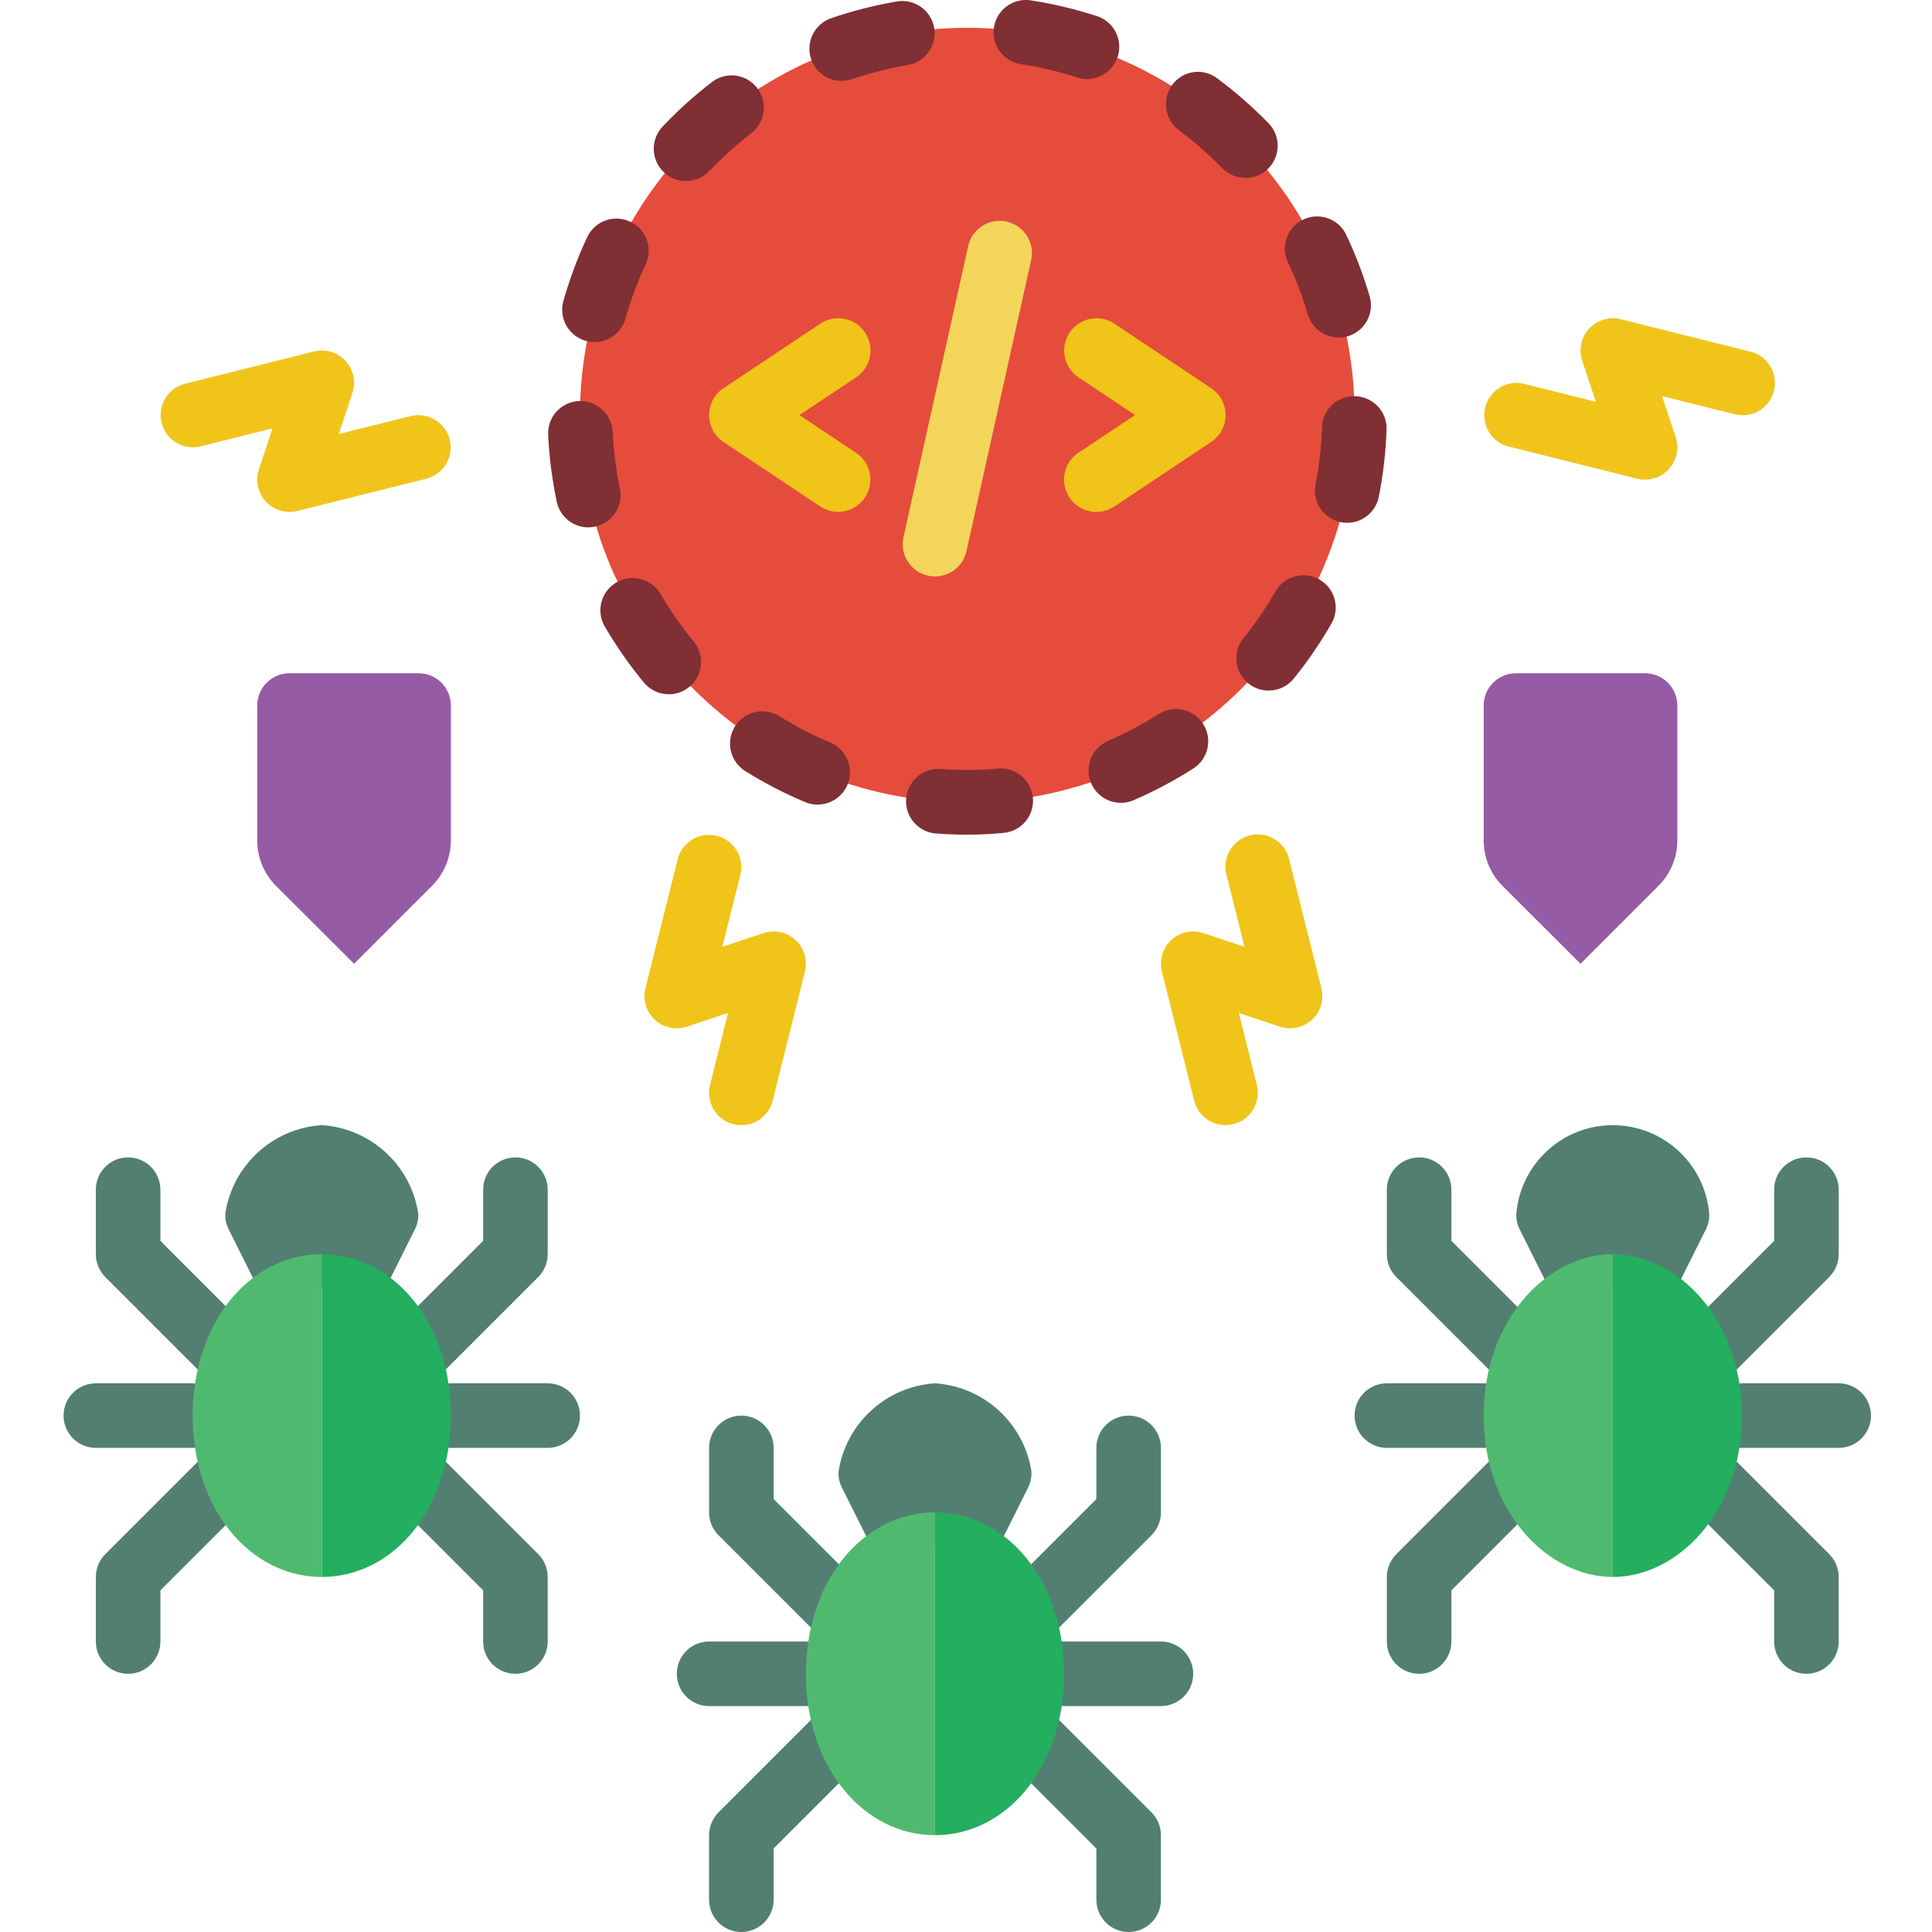 <svg xmlns="http://www.w3.org/2000/svg" width="680" height="680" viewBox="-16 0 510 510.809"><path fill="#e64c3c" d="m341.738 109.742c0 56.555-45.848 102.398-102.402 102.398-56.551 0-102.398-45.844-102.398-102.398 0-56.555 45.848-102.398 102.398-102.398 56.555 0 102.402 45.844 102.402 102.398zm0 0"/><path fill="#f3d55b" d="m230.805 152.41c-.625-.004-1.25-.07-1.859-.207-4.602-1.023-7.5-5.578-6.477-10.18l17.066-76.801c.613-3.023 2.812-5.48 5.75-6.426 2.938-.941 6.156-.227 8.418 1.875 2.262 2.098 3.211 5.254 2.488 8.254l-17.066 76.801c-.867 3.902-4.324 6.676-8.32 6.684zm0 0"/><path fill="#f0c419" d="m273.473 135.344c-3.766.004-7.086-2.457-8.176-6.059-1.094-3.598.301-7.488 3.43-9.574l14.984-9.969-14.949-9.969c-3.922-2.613-4.98-7.914-2.363-11.836 2.613-3.918 7.914-4.977 11.836-2.363l25.598 17.066c2.375 1.586 3.801 4.25 3.801 7.102 0 2.852-1.426 5.516-3.801 7.102l-25.598 17.066c-1.41.938-3.07 1.438-4.762 1.434zm0 0"/><path fill="#f0c419" d="m205.203 135.344c-1.68-.004-3.328-.5-4.727-1.434l-25.602-17.066c-2.371-1.586-3.797-4.25-3.797-7.102 0-2.852 1.426-5.516 3.797-7.102l25.602-17.066c3.922-2.613 9.219-1.555 11.836 2.363 2.617 3.922 1.559 9.223-2.363 11.836l-14.984 9.969 14.949 9.969c3.125 2.082 4.52 5.965 3.438 9.559-1.082 3.598-4.391 6.062-8.148 6.074zm0 0"/><path fill="#802f34" d="m239.262 220.676c-2.73 0-5.445-.102-8.176-.301-3.047-.223-5.746-2.055-7.078-4.805-1.332-2.75-1.094-6.004.621-8.531 1.719-2.531 4.652-3.953 7.703-3.73 5.031.379 10.086.344 15.113-.102 4.695-.41 8.836 3.066 9.246 7.762s-3.066 8.836-7.762 9.246c-3.219.324-6.441.461-9.668.461zm-39.484-7.93c-1.133.004-2.25-.223-3.293-.664-5.5-2.305-10.801-5.055-15.855-8.219-4.008-2.5-5.227-7.773-2.727-11.777 2.5-4.008 7.773-5.227 11.781-2.727 4.27 2.672 8.75 4.996 13.395 6.945 3.758 1.566 5.887 5.57 5.082 9.559-.801 3.992-4.312 6.859-8.383 6.852zm80.215-.484c-4.062.023-7.578-2.816-8.406-6.793-.828-3.973 1.262-7.98 4.992-9.582 4.621-2.004 9.074-4.371 13.32-7.082 3.969-2.543 9.25-1.387 11.793 2.586 2.543 3.969 1.383 9.25-2.586 11.793-5.023 3.207-10.297 6.008-15.77 8.371-1.043.457-2.164.699-3.305.715zm-119.57-28.699c-2.543 0-4.949-1.133-6.57-3.086-3.805-4.594-7.227-9.484-10.242-14.629-1.629-2.633-1.703-5.941-.191-8.648 1.508-2.703 4.367-4.375 7.461-4.371 3.098.004 5.949 1.684 7.453 4.395 2.551 4.344 5.449 8.48 8.66 12.363 2.109 2.547 2.559 6.082 1.152 9.074-1.406 2.992-4.418 4.902-7.723 4.902zm158.59-.973c-3.289 0-6.285-1.895-7.699-4.863-1.414-2.973-.992-6.488 1.078-9.043.77-.953 1.52-1.922 2.254-2.91 2.277-3.055 4.371-6.246 6.262-9.551 2.395-3.969 7.52-5.301 11.543-3 4.023 2.297 5.477 7.391 3.273 11.465-2.23 3.902-4.695 7.668-7.383 11.273-.883 1.176-1.781 2.336-2.695 3.473-1.621 2-4.059 3.16-6.633 3.156zm-179.883-43.16c-4.027-.008-7.504-2.832-8.336-6.777-1.227-5.824-1.984-11.742-2.27-17.688-.109-2.262.684-4.473 2.207-6.148 1.523-1.676 3.648-2.68 5.91-2.785 4.691-.188 8.668 3.426 8.934 8.113.238 5.039.883 10.051 1.918 14.984.469 2.215.035 4.527-1.203 6.426-1.234 1.895-3.176 3.223-5.391 3.688-.582.125-1.176.188-1.77.188zm200.68-1.203c-2.566.004-4.996-1.145-6.621-3.129s-2.27-4.598-1.758-7.109c.969-4.945 1.539-9.961 1.707-14.996.047-2.27 1.008-4.43 2.668-5.98 1.66-1.551 3.875-2.367 6.145-2.262 2.266.074 4.406 1.047 5.953 2.703s2.371 3.855 2.293 6.121c-.207 5.957-.891 11.891-2.051 17.738-.773 4-4.262 6.895-8.336 6.914zm-199.039-47.785c-.785-.004-1.566-.113-2.32-.324-2.18-.617-4.023-2.07-5.129-4.047-1.105-1.973-1.383-4.309-.77-6.484 1.621-5.742 3.703-11.34 6.23-16.742 1.258-2.816 3.938-4.73 7.012-5.012 3.07-.281 6.051 1.113 7.801 3.652s1.996 5.824.641 8.594c-2.133 4.562-3.891 9.293-5.258 14.141-1.023 3.688-4.379 6.242-8.207 6.246zm196.777-1.188c-3.781-.004-7.109-2.5-8.176-6.129-1.426-4.832-3.238-9.547-5.418-14.094-1.738-4.188.102-9.004 4.184-10.965 4.086-1.965 8.996-.391 11.176 3.582 2.574 5.371 4.715 10.941 6.402 16.656.641 2.172.391 4.508-.695 6.496-1.082 1.988-2.91 3.465-5.082 4.102-.777.23-1.582.352-2.391.359zm-172.57-41.387c-3.406 0-6.488-2.027-7.836-5.156-1.352-3.129-.707-6.762 1.633-9.238 4.098-4.336 8.535-8.332 13.277-11.949 3.75-2.684 8.957-1.906 11.754 1.762 2.797 3.664 2.176 8.891-1.402 11.797-4.004 3.062-7.758 6.441-11.219 10.105-1.613 1.707-3.855 2.68-6.207 2.68zm147.867-.855c-2.301.008-4.508-.914-6.117-2.559-3.52-3.613-7.32-6.945-11.367-9.957-3.801-2.816-4.641-8.16-1.887-12.008 1.312-1.82 3.293-3.043 5.508-3.398 2.215-.355 4.48.191 6.293 1.512l.086.07c4.848 3.586 9.398 7.562 13.602 11.887 2.41 2.457 3.105 6.117 1.77 9.289-1.336 3.168-4.445 5.227-7.887 5.219zm-106.668-25.598c-4.195.023-7.785-3.008-8.469-7.148-.68-4.141 1.75-8.16 5.73-9.484 5.641-1.93 11.422-3.402 17.297-4.402 4.648-.785 9.051 2.344 9.84 6.988.785 4.648-2.344 9.051-6.988 9.84-4.973.84-9.867 2.082-14.637 3.711-.887.301-1.816.457-2.754.461zm64.855-.504c-.895 0-1.785-.145-2.637-.418-4.793-1.562-9.703-2.73-14.688-3.5-3.059-.402-5.664-2.43-6.809-5.297-1.141-2.871-.648-6.133 1.297-8.531 1.941-2.398 5.027-3.562 8.074-3.043 5.887.91 11.691 2.297 17.355 4.141 3.992 1.297 6.445 5.305 5.789 9.449-.656 4.145-4.23 7.199-8.426 7.199zm0 0"/><path fill="#f0c419" d="m418.539 126.809c-.699 0-1.391-.086-2.066-.254l-34.133-8.535c-4.496-1.207-7.195-5.793-6.066-10.312 1.129-4.516 5.668-7.293 10.203-6.242l19.066 4.762-3.621-10.855c-.98-2.953-.277-6.203 1.836-8.488 2.113-2.281 5.301-3.234 8.32-2.484l34.133 8.531c3.02.68 5.438 2.945 6.312 5.914s.074 6.18-2.094 8.387c-2.168 2.211-5.363 3.074-8.348 2.254l-19.062-4.762 3.617 10.855c.867 2.602.43 5.465-1.176 7.688-1.605 2.227-4.18 3.543-6.922 3.543zm0 0"/><path fill="#f0c419" d="m307.605 297.477c-3.91-.004-7.32-2.668-8.27-6.461l-8.535-34.133c-.758-3.023.191-6.219 2.477-8.336s5.543-2.82 8.5-1.836l10.852 3.617-4.762-19.047c-.766-2.965.117-6.113 2.316-8.25 2.195-2.137 5.367-2.93 8.309-2.082 2.945.848 5.207 3.211 5.93 6.188l8.535 34.133c.758 3.02-.191 6.215-2.477 8.332-2.285 2.117-5.543 2.824-8.496 1.84l-10.855-3.621 4.762 19.047c1.145 4.574-1.633 9.207-6.203 10.352-.68.172-1.383.258-2.082.258zm0 0"/><path fill="#f0c419" d="m179.605 297.477c-.703 0-1.402-.086-2.082-.258-4.574-1.145-7.352-5.777-6.203-10.352l4.762-19.047-10.855 3.621c-2.957.984-6.215.277-8.5-1.84-2.285-2.117-3.234-5.312-2.477-8.332l8.535-34.133c1.172-4.543 5.789-7.285 10.336-6.145 4.547 1.137 7.324 5.734 6.219 10.289l-4.762 19.047 10.855-3.617c2.953-.984 6.211-.281 8.496 1.836 2.285 2.117 3.234 5.312 2.477 8.336l-8.531 34.133c-.953 3.793-4.359 6.457-8.27 6.461zm0 0"/><path fill="#f0c419" d="m60.137 135.344c-2.742 0-5.316-1.32-6.922-3.543-1.605-2.227-2.043-5.086-1.176-7.688l3.617-10.855-19.047 4.762c-4.555 1.105-9.152-1.672-10.289-6.219-1.141-4.547 1.605-9.164 6.145-10.336l34.133-8.535c3.023-.758 6.215.191 8.332 2.477 2.121 2.285 2.824 5.543 1.84 8.5l-3.617 10.852 19.047-4.758c4.555-1.109 9.152 1.668 10.289 6.215 1.141 4.551-1.602 9.164-6.145 10.34l-34.133 8.531c-.68.168-1.375.254-2.074.258zm0 0"/><path fill="#955ba5" d="m418.539 178.008h-34.133c-4.715 0-8.535 3.82-8.535 8.535v35.676c0 4.5 1.785 8.812 4.965 11.992l20.637 20.598 20.633-20.633c3.18-3.18 4.965-7.492 4.965-11.988v-35.645c0-4.715-3.82-8.535-8.531-8.535zm0 0"/><path fill="#955ba5" d="m94.27 178.008h-34.133c-4.711 0-8.531 3.82-8.531 8.535v35.676c0 4.5 1.785 8.812 4.965 11.992l20.633 20.598 20.637-20.633c3.18-3.18 4.965-7.492 4.965-11.988v-35.645c0-4.715-3.82-8.535-8.535-8.535zm0 0"/><g fill="#527f72"><path d="m51.605 340.141-7.484-14.973c-.723-1.371-1.051-2.914-.938-4.457 2.016-12.754 12.602-22.402 25.488-23.234 12.883.832 23.473 10.48 25.488 23.234.109 1.543-.215 3.086-.938 4.457l-7.484 14.973zm0 0"/><path d="m213.738 408.41-7.484-14.977c-.723-1.367-1.047-2.91-.938-4.457 2.016-12.75 12.602-22.402 25.488-23.234 12.883.832 23.473 10.484 25.488 23.234.109 1.547-.215 3.09-.938 4.457l-7.484 14.977zm0 0"/><path d="m392.938 340.141-7.484-14.973c-.723-1.371-1.047-2.914-.938-4.457 1.23-13.156 12.273-23.219 25.488-23.219s24.262 10.062 25.488 23.219c.109 1.543-.215 3.086-.938 4.457l-7.484 14.973zm0 0"/><path d="m256.406 434.008c-3.453 0-6.562-2.078-7.883-5.266-1.32-3.191-.594-6.859 1.848-9.301l23.102-23.098v-13.535c0-4.711 3.82-8.531 8.531-8.531 4.715 0 8.535 3.82 8.535 8.531v17.066c0 2.262-.902 4.434-2.5 6.035l-25.602 25.598c-1.602 1.602-3.77 2.5-6.031 2.5zm0 0"/><path d="m205.203 434.008c-2.262 0-4.434-.898-6.031-2.5l-25.602-25.598c-1.598-1.602-2.5-3.773-2.5-6.035v-17.066c0-4.711 3.82-8.531 8.535-8.531 4.711 0 8.531 3.82 8.531 8.531v13.535l23.102 23.098c2.438 2.441 3.168 6.109 1.848 9.301-1.32 3.188-4.43 5.266-7.883 5.266zm0 0"/><path d="m282.004 510.809c-4.711 0-8.531-3.82-8.531-8.531v-13.535l-23.102-23.102c-3.234-3.348-3.188-8.668.105-11.961 3.289-3.293 8.613-3.34 11.961-.105l25.602 25.602c1.598 1.602 2.5 3.77 2.5 6.031v17.07c0 4.711-3.82 8.531-8.535 8.531zm0 0"/><path d="m179.605 510.809c-4.715 0-8.535-3.82-8.535-8.531v-17.07c0-2.262.902-4.43 2.5-6.031l25.602-25.602c3.348-3.234 8.672-3.188 11.961.105 3.293 3.293 3.34 8.613.105 11.961l-23.102 23.102v13.535c0 4.711-3.82 8.531-8.531 8.531zm0 0"/><path d="m290.539 451.074h-25.602c-4.711 0-8.531-3.82-8.531-8.531 0-4.715 3.82-8.535 8.531-8.535h25.602c4.711 0 8.531 3.82 8.531 8.535 0 4.711-3.82 8.531-8.531 8.531zm0 0"/><path d="m196.672 451.074h-25.602c-4.711 0-8.531-3.82-8.531-8.531 0-4.715 3.82-8.535 8.531-8.535h25.602c4.711 0 8.531 3.82 8.531 8.535 0 4.711-3.82 8.531-8.531 8.531zm0 0"/><path d="m435.605 365.742c-3.453 0-6.562-2.078-7.883-5.27-1.32-3.188-.59-6.855 1.848-9.297l23.102-23.102v-13.531c0-4.715 3.82-8.535 8.531-8.535 4.715 0 8.535 3.82 8.535 8.535v17.066c0 2.262-.902 4.434-2.5 6.031l-25.602 25.602c-1.598 1.602-3.77 2.5-6.031 2.5zm0 0"/><path d="m384.406 365.742c-2.266 0-4.434-.898-6.035-2.5l-25.602-25.602c-1.598-1.598-2.496-3.77-2.5-6.031v-17.066c0-4.715 3.82-8.535 8.535-8.535 4.711 0 8.531 3.82 8.531 8.535v13.531l23.102 23.102c2.441 2.441 3.168 6.109 1.848 9.297-1.32 3.191-4.43 5.27-7.879 5.27zm0 0"/><path d="m461.203 442.543c-4.711 0-8.531-3.82-8.531-8.535v-13.531l-23.102-23.102c-3.234-3.348-3.188-8.672.105-11.961 3.293-3.293 8.613-3.34 11.961-.105l25.602 25.602c1.598 1.598 2.5 3.77 2.5 6.031v17.066c0 4.715-3.82 8.535-8.535 8.535zm0 0"/><path d="m358.805 442.543c-4.715 0-8.535-3.82-8.535-8.535v-17.066c.004-2.262.902-4.434 2.5-6.031l25.602-25.602c3.348-3.234 8.672-3.188 11.961.105 3.293 3.289 3.34 8.613.105 11.961l-23.102 23.102v13.531c0 4.715-3.82 8.535-8.531 8.535zm0 0"/><path d="m469.738 382.809h-25.602c-4.711 0-8.531-3.82-8.531-8.531 0-4.715 3.82-8.535 8.531-8.535h25.602c4.711 0 8.531 3.82 8.531 8.535 0 4.711-3.82 8.531-8.531 8.531zm0 0"/><path d="m375.871 382.809h-25.602c-4.711 0-8.531-3.82-8.531-8.531 0-4.715 3.82-8.535 8.531-8.535h25.602c4.711 0 8.535 3.82 8.535 8.535 0 4.711-3.824 8.531-8.535 8.531zm0 0"/><path d="m94.27 365.742c-3.449 0-6.559-2.078-7.879-5.27-1.32-3.188-.594-6.855 1.848-9.297l23.098-23.102v-13.531c0-4.715 3.824-8.535 8.535-8.535 4.711 0 8.535 3.82 8.535 8.535v17.066c-.004 2.262-.902 4.434-2.504 6.031l-25.598 25.602c-1.602 1.602-3.77 2.5-6.035 2.5zm0 0"/><path d="m43.07 365.742c-2.262 0-4.434-.898-6.031-2.5l-25.602-25.602c-1.602-1.598-2.5-3.77-2.5-6.031v-17.066c0-4.715 3.82-8.535 8.535-8.535 4.711 0 8.531 3.82 8.531 8.535v13.531l23.102 23.102c2.438 2.441 3.168 6.109 1.848 9.297-1.32 3.191-4.43 5.27-7.883 5.27zm0 0"/><path d="m119.871 442.543c-4.711 0-8.535-3.82-8.535-8.535v-13.531l-23.098-23.102c-3.234-3.348-3.188-8.672.105-11.961 3.289-3.293 8.613-3.34 11.961-.105l25.598 25.602c1.602 1.598 2.5 3.77 2.504 6.031v17.066c0 4.715-3.824 8.535-8.535 8.535zm0 0"/><path d="m17.473 442.543c-4.715 0-8.535-3.82-8.535-8.535v-17.066c0-2.262.898-4.434 2.5-6.031l25.602-25.602c3.348-3.234 8.668-3.188 11.961.105 3.293 3.289 3.34 8.613.105 11.961l-23.102 23.102v13.531c0 4.715-3.82 8.535-8.531 8.535zm0 0"/><path d="m128.406 382.809h-25.602c-4.715 0-8.535-3.82-8.535-8.531 0-4.715 3.82-8.535 8.535-8.535h25.602c4.711 0 8.531 3.82 8.531 8.535 0 4.711-3.82 8.531-8.531 8.531zm0 0"/><path d="m34.539 382.809h-25.602c-4.711 0-8.531-3.82-8.531-8.531 0-4.715 3.82-8.535 8.531-8.535h25.602c4.711 0 8.531 3.82 8.531 8.535 0 4.711-3.82 8.531-8.531 8.531zm0 0"/></g><path fill="#24ae5f" d="m264.938 442.543c0 24.746-15.273 42.664-34.133 42.664v-85.332c18.859 0 34.133 17.922 34.133 42.668zm0 0"/><path fill="#4fba6f" d="m230.805 399.875v85.332c-18.859 0-34.133-17.918-34.133-42.664 0-24.746 15.273-42.668 34.133-42.668zm0 0"/><path fill="#24ae5f" d="m444.137 374.277c0 25.598-17.066 42.664-34.133 42.664v-85.332c17.066 0 34.133 17.066 34.133 42.668zm0 0"/><path fill="#4fba6f" d="m410.004 331.609v85.332c-17.066 0-34.133-17.066-34.133-42.664 0-25.602 17.066-42.668 34.133-42.668zm0 0"/><path fill="#24ae5f" d="m102.805 374.277c0 24.746-15.273 42.664-34.133 42.664v-85.332c18.859 0 34.133 17.918 34.133 42.668zm0 0"/><path fill="#4fba6f" d="m68.672 331.609v85.332c-18.859 0-34.133-17.918-34.133-42.664 0-24.75 15.273-42.668 34.133-42.668zm0 0"/></svg>